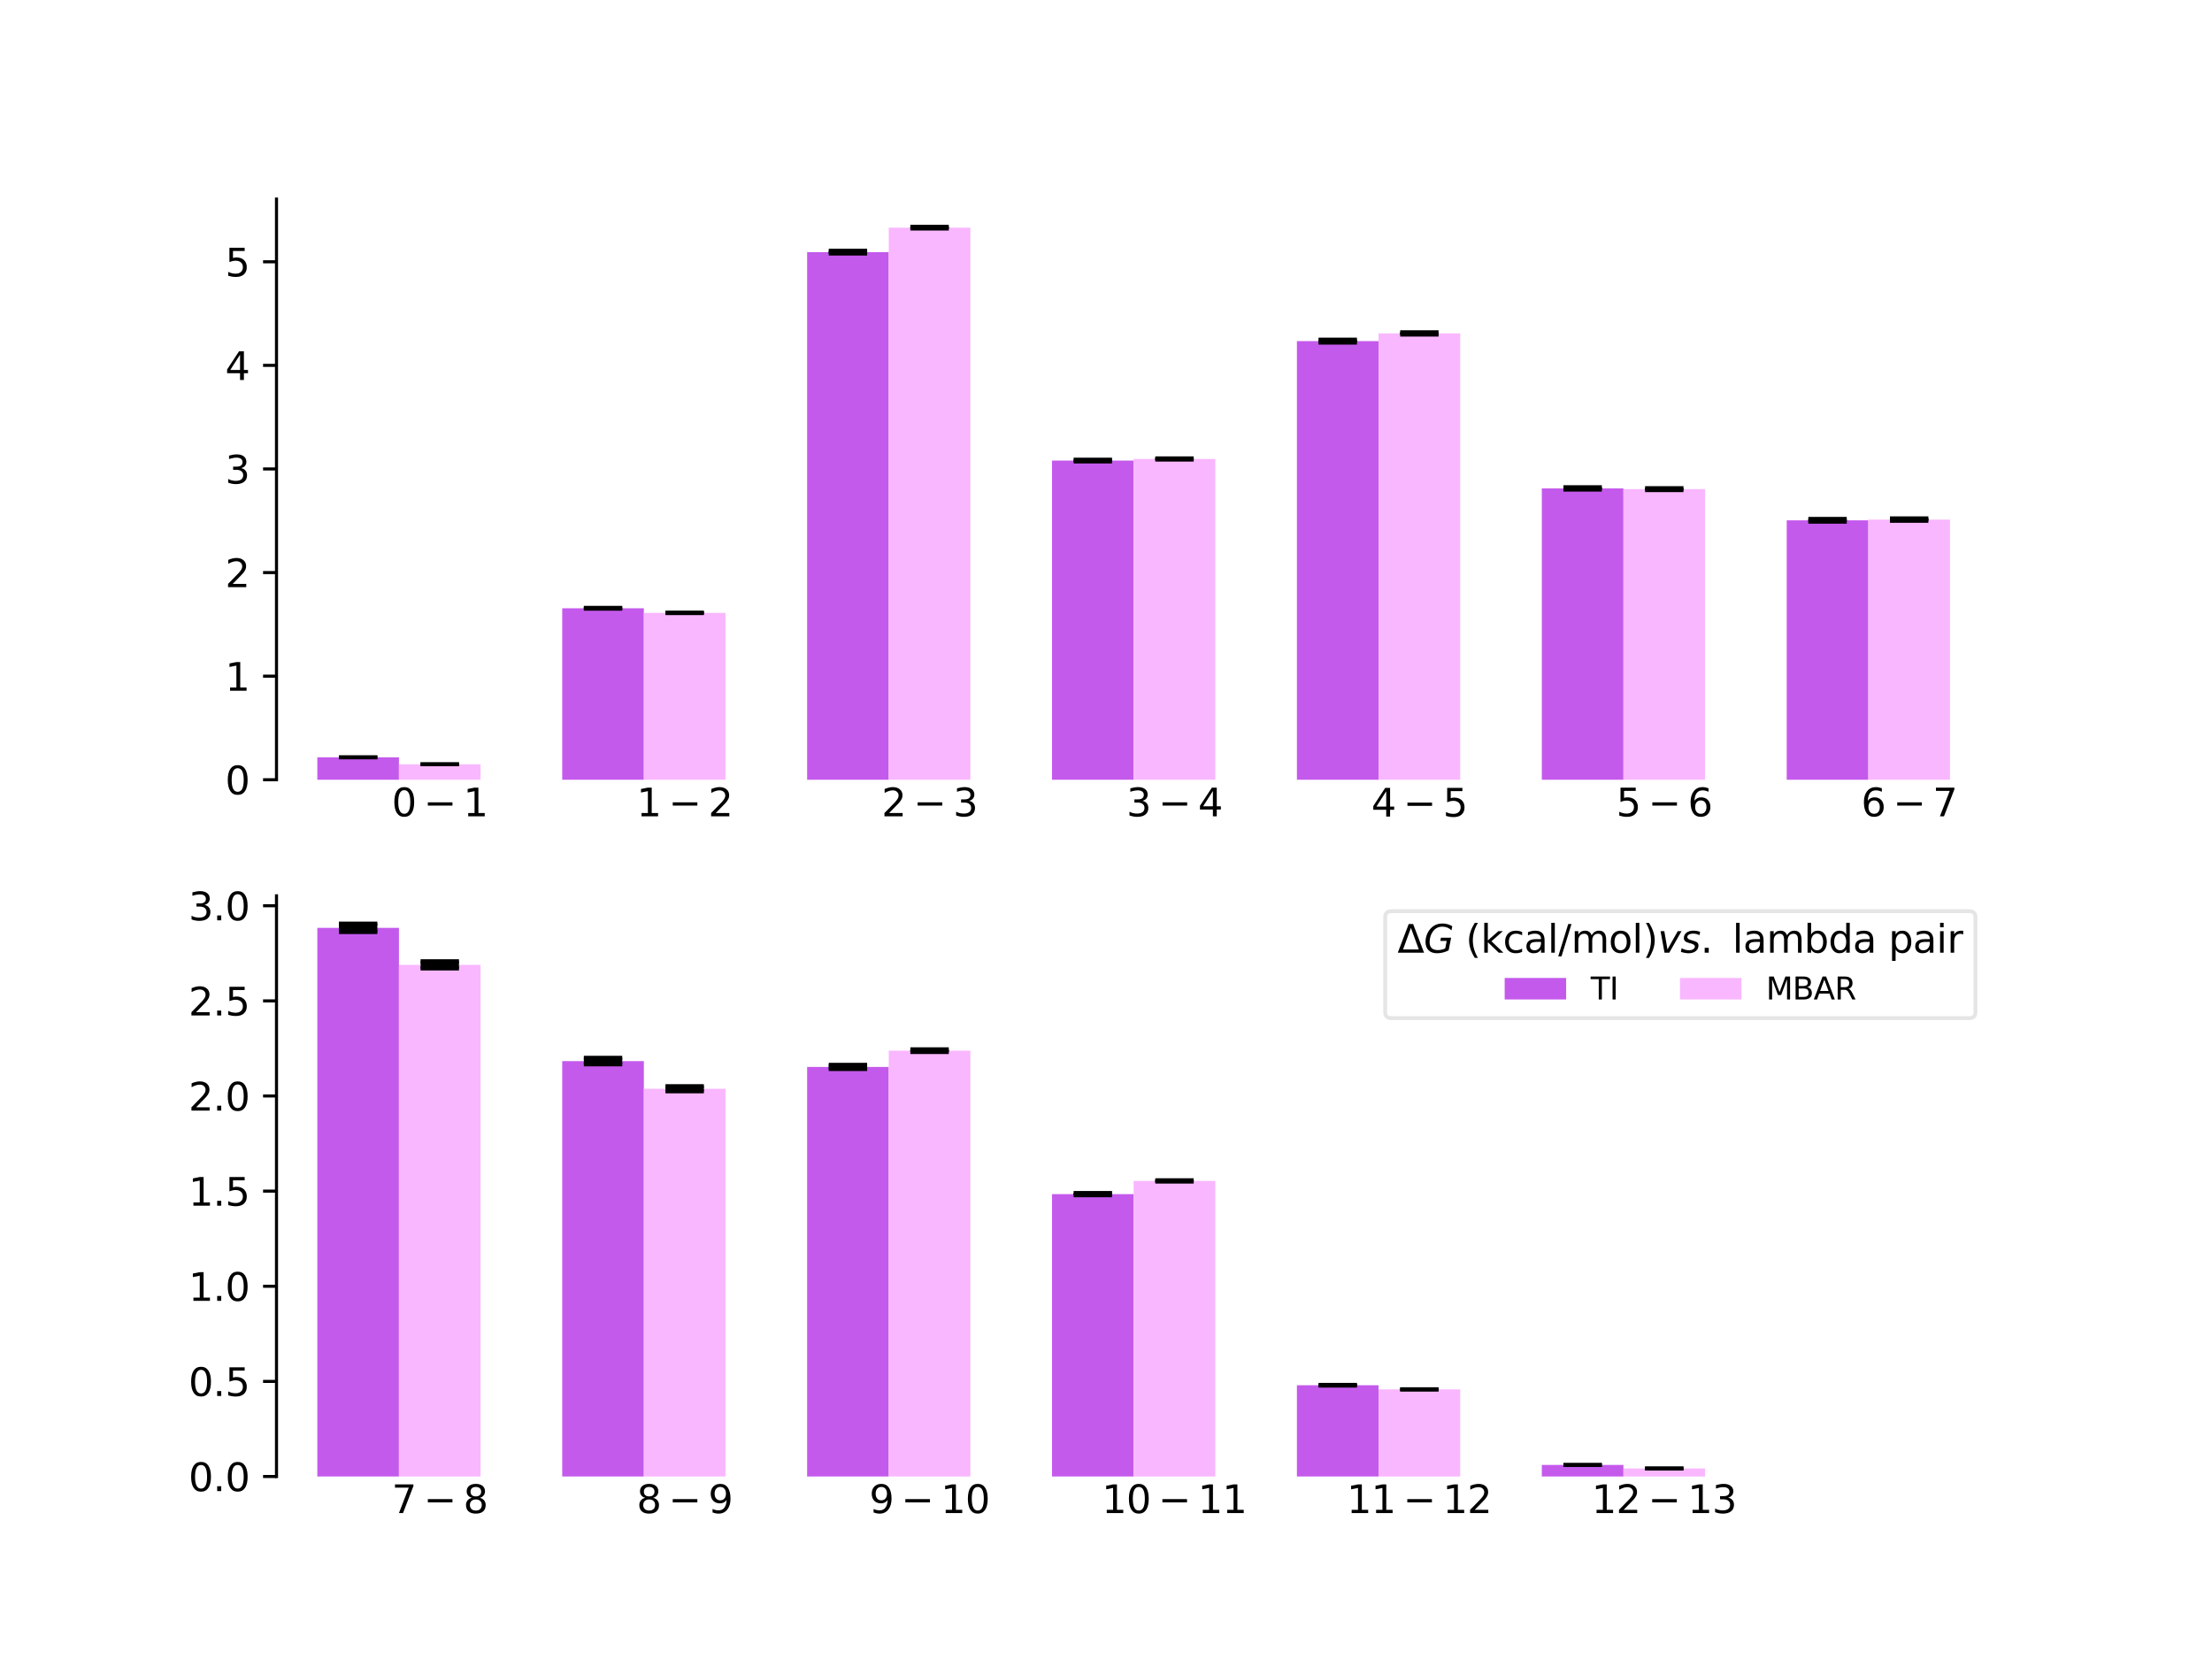 <?xml version="1.0" encoding="utf-8" standalone="no"?>
<!DOCTYPE svg PUBLIC "-//W3C//DTD SVG 1.1//EN"
  "http://www.w3.org/Graphics/SVG/1.1/DTD/svg11.dtd">
<svg height="432pt" version="1.1" viewBox="0 0 576 432" width="576pt" xmlns="http://www.w3.org/2000/svg" xmlns:xlink="http://www.w3.org/1999/xlink">
 <defs>
  <style type="text/css">*{stroke-linecap:butt;stroke-linejoin:round;}</style>
 </defs>
 <g id="figure_1">
  <g id="patch_1">
   <path d="M 0 432 
L 576 432 
L 576 0 
L 0 0 
z
" style="fill:#ffffff;"/>
  </g>
  <g id="axes_1">
   <g id="patch_2">
    <path d="M 72 203.04 
L 518.4 203.04 
L 518.4 51.84 
L 72 51.84 
z
" style="fill:#ffffff;"/>
   </g>
   <g id="patch_3">
    <path clip-path="url(#p8835d57e73)" d="M 82.629 203.04 
L 103.886 203.04 
L 103.886 197.21 
L 82.629 197.21 
z
" style="fill:#c45aec;"/>
   </g>
   <g id="patch_4">
    <path clip-path="url(#p8835d57e73)" d="M 146.4 203.04 
L 167.657 203.04 
L 167.657 158.392 
L 146.4 158.392 
z
" style="fill:#c45aec;"/>
   </g>
   <g id="patch_5">
    <path clip-path="url(#p8835d57e73)" d="M 210.171 203.04 
L 231.429 203.04 
L 231.429 65.66 
L 210.171 65.66 
z
" style="fill:#c45aec;"/>
   </g>
   <g id="patch_6">
    <path clip-path="url(#p8835d57e73)" d="M 273.943 203.04 
L 295.2 203.04 
L 295.2 119.932 
L 273.943 119.932 
z
" style="fill:#c45aec;"/>
   </g>
   <g id="patch_7">
    <path clip-path="url(#p8835d57e73)" d="M 337.714 203.04 
L 358.971 203.04 
L 358.971 88.828 
L 337.714 88.828 
z
" style="fill:#c45aec;"/>
   </g>
   <g id="patch_8">
    <path clip-path="url(#p8835d57e73)" d="M 401.486 203.04 
L 422.743 203.04 
L 422.743 127.186 
L 401.486 127.186 
z
" style="fill:#c45aec;"/>
   </g>
   <g id="patch_9">
    <path clip-path="url(#p8835d57e73)" d="M 465.257 203.04 
L 486.514 203.04 
L 486.514 135.485 
L 465.257 135.485 
z
" style="fill:#c45aec;"/>
   </g>
   <g id="patch_10">
    <path clip-path="url(#p8835d57e73)" d="M 103.886 203.04 
L 125.143 203.04 
L 125.143 199.014 
L 103.886 199.014 
z
" style="fill:#f9b7ff;"/>
   </g>
   <g id="patch_11">
    <path clip-path="url(#p8835d57e73)" d="M 167.657 203.04 
L 188.914 203.04 
L 188.914 159.593 
L 167.657 159.593 
z
" style="fill:#f9b7ff;"/>
   </g>
   <g id="patch_12">
    <path clip-path="url(#p8835d57e73)" d="M 231.429 203.04 
L 252.686 203.04 
L 252.686 59.286 
L 231.429 59.286 
z
" style="fill:#f9b7ff;"/>
   </g>
   <g id="patch_13">
    <path clip-path="url(#p8835d57e73)" d="M 295.2 203.04 
L 316.457 203.04 
L 316.457 119.514 
L 295.2 119.514 
z
" style="fill:#f9b7ff;"/>
   </g>
   <g id="patch_14">
    <path clip-path="url(#p8835d57e73)" d="M 358.971 203.04 
L 380.229 203.04 
L 380.229 86.819 
L 358.971 86.819 
z
" style="fill:#f9b7ff;"/>
   </g>
   <g id="patch_15">
    <path clip-path="url(#p8835d57e73)" d="M 422.743 203.04 
L 444 203.04 
L 444 127.372 
L 422.743 127.372 
z
" style="fill:#f9b7ff;"/>
   </g>
   <g id="patch_16">
    <path clip-path="url(#p8835d57e73)" d="M 486.514 203.04 
L 507.771 203.04 
L 507.771 135.299 
L 486.514 135.299 
z
" style="fill:#f9b7ff;"/>
   </g>
   <g id="matplotlib.axis_1"/>
   <g id="matplotlib.axis_2">
    <g id="ytick_1">
     <g id="line2d_1">
      <defs>
       <path d="M 0 0 
L -3.5 0 
" id="me66453a201" style="stroke:#000000;stroke-width:0.8;"/>
      </defs>
      <g>
       <use style="stroke:#000000;stroke-width:0.8;" x="72" xlink:href="#me66453a201" y="203.04"/>
      </g>
     </g>
     <g id="text_1">
      <!-- 0 -->
      <g transform="translate(58.638 206.839)scale(0.1 -0.1)">
       <defs>
        <path d="M 2034 4250 
Q 1547 4250 1301 3770 
Q 1056 3291 1056 2328 
Q 1056 1369 1301 889 
Q 1547 409 2034 409 
Q 2525 409 2770 889 
Q 3016 1369 3016 2328 
Q 3016 3291 2770 3770 
Q 2525 4250 2034 4250 
z
M 2034 4750 
Q 2819 4750 3233 4129 
Q 3647 3509 3647 2328 
Q 3647 1150 3233 529 
Q 2819 -91 2034 -91 
Q 1250 -91 836 529 
Q 422 1150 422 2328 
Q 422 3509 836 4129 
Q 1250 4750 2034 4750 
z
" id="DejaVuSans-30" transform="scale(0.016)"/>
       </defs>
       <use xlink:href="#DejaVuSans-30"/>
      </g>
     </g>
    </g>
    <g id="ytick_2">
     <g id="line2d_2">
      <g>
       <use style="stroke:#000000;stroke-width:0.8;" x="72" xlink:href="#me66453a201" y="176.066"/>
      </g>
     </g>
     <g id="text_2">
      <!-- 1 -->
      <g transform="translate(58.638 179.866)scale(0.1 -0.1)">
       <defs>
        <path d="M 794 531 
L 1825 531 
L 1825 4091 
L 703 3866 
L 703 4441 
L 1819 4666 
L 2450 4666 
L 2450 531 
L 3481 531 
L 3481 0 
L 794 0 
L 794 531 
z
" id="DejaVuSans-31" transform="scale(0.016)"/>
       </defs>
       <use xlink:href="#DejaVuSans-31"/>
      </g>
     </g>
    </g>
    <g id="ytick_3">
     <g id="line2d_3">
      <g>
       <use style="stroke:#000000;stroke-width:0.8;" x="72" xlink:href="#me66453a201" y="149.093"/>
      </g>
     </g>
     <g id="text_3">
      <!-- 2 -->
      <g transform="translate(58.638 152.892)scale(0.1 -0.1)">
       <defs>
        <path d="M 1228 531 
L 3431 531 
L 3431 0 
L 469 0 
L 469 531 
Q 828 903 1448 1529 
Q 2069 2156 2228 2338 
Q 2531 2678 2651 2914 
Q 2772 3150 2772 3378 
Q 2772 3750 2511 3984 
Q 2250 4219 1831 4219 
Q 1534 4219 1204 4116 
Q 875 4013 500 3803 
L 500 4441 
Q 881 4594 1212 4672 
Q 1544 4750 1819 4750 
Q 2544 4750 2975 4387 
Q 3406 4025 3406 3419 
Q 3406 3131 3298 2873 
Q 3191 2616 2906 2266 
Q 2828 2175 2409 1742 
Q 1991 1309 1228 531 
z
" id="DejaVuSans-32" transform="scale(0.016)"/>
       </defs>
       <use xlink:href="#DejaVuSans-32"/>
      </g>
     </g>
    </g>
    <g id="ytick_4">
     <g id="line2d_4">
      <g>
       <use style="stroke:#000000;stroke-width:0.8;" x="72" xlink:href="#me66453a201" y="122.119"/>
      </g>
     </g>
     <g id="text_4">
      <!-- 3 -->
      <g transform="translate(58.638 125.918)scale(0.1 -0.1)">
       <defs>
        <path d="M 2597 2516 
Q 3050 2419 3304 2112 
Q 3559 1806 3559 1356 
Q 3559 666 3084 287 
Q 2609 -91 1734 -91 
Q 1441 -91 1130 -33 
Q 819 25 488 141 
L 488 750 
Q 750 597 1062 519 
Q 1375 441 1716 441 
Q 2309 441 2620 675 
Q 2931 909 2931 1356 
Q 2931 1769 2642 2001 
Q 2353 2234 1838 2234 
L 1294 2234 
L 1294 2753 
L 1863 2753 
Q 2328 2753 2575 2939 
Q 2822 3125 2822 3475 
Q 2822 3834 2567 4026 
Q 2313 4219 1838 4219 
Q 1578 4219 1281 4162 
Q 984 4106 628 3988 
L 628 4550 
Q 988 4650 1302 4700 
Q 1616 4750 1894 4750 
Q 2613 4750 3031 4423 
Q 3450 4097 3450 3541 
Q 3450 3153 3228 2886 
Q 3006 2619 2597 2516 
z
" id="DejaVuSans-33" transform="scale(0.016)"/>
       </defs>
       <use xlink:href="#DejaVuSans-33"/>
      </g>
     </g>
    </g>
    <g id="ytick_5">
     <g id="line2d_5">
      <g>
       <use style="stroke:#000000;stroke-width:0.8;" x="72" xlink:href="#me66453a201" y="95.145"/>
      </g>
     </g>
     <g id="text_5">
      <!-- 4 -->
      <g transform="translate(58.638 98.945)scale(0.1 -0.1)">
       <defs>
        <path d="M 2419 4116 
L 825 1625 
L 2419 1625 
L 2419 4116 
z
M 2253 4666 
L 3047 4666 
L 3047 1625 
L 3713 1625 
L 3713 1100 
L 3047 1100 
L 3047 0 
L 2419 0 
L 2419 1100 
L 313 1100 
L 313 1709 
L 2253 4666 
z
" id="DejaVuSans-34" transform="scale(0.016)"/>
       </defs>
       <use xlink:href="#DejaVuSans-34"/>
      </g>
     </g>
    </g>
    <g id="ytick_6">
     <g id="line2d_6">
      <g>
       <use style="stroke:#000000;stroke-width:0.8;" x="72" xlink:href="#me66453a201" y="68.172"/>
      </g>
     </g>
     <g id="text_6">
      <!-- 5 -->
      <g transform="translate(58.638 71.971)scale(0.1 -0.1)">
       <defs>
        <path d="M 691 4666 
L 3169 4666 
L 3169 4134 
L 1269 4134 
L 1269 2991 
Q 1406 3038 1543 3061 
Q 1681 3084 1819 3084 
Q 2600 3084 3056 2656 
Q 3513 2228 3513 1497 
Q 3513 744 3044 326 
Q 2575 -91 1722 -91 
Q 1428 -91 1123 -41 
Q 819 9 494 109 
L 494 744 
Q 775 591 1075 516 
Q 1375 441 1709 441 
Q 2250 441 2565 725 
Q 2881 1009 2881 1497 
Q 2881 1984 2565 2268 
Q 2250 2553 1709 2553 
Q 1456 2553 1204 2497 
Q 953 2441 691 2322 
L 691 4666 
z
" id="DejaVuSans-35" transform="scale(0.016)"/>
       </defs>
       <use xlink:href="#DejaVuSans-35"/>
      </g>
     </g>
    </g>
   </g>
   <g id="LineCollection_1">
    <path clip-path="url(#p8835d57e73)" d="M 93.257 197.231 
L 93.257 197.189 
" style="fill:none;stroke:#000000;stroke-width:10;"/>
    <path clip-path="url(#p8835d57e73)" d="M 157.029 158.528 
L 157.029 158.257 
" style="fill:none;stroke:#000000;stroke-width:10;"/>
    <path clip-path="url(#p8835d57e73)" d="M 220.8 66.046 
L 220.8 65.274 
" style="fill:none;stroke:#000000;stroke-width:10;"/>
    <path clip-path="url(#p8835d57e73)" d="M 284.571 120.18 
L 284.571 119.685 
" style="fill:none;stroke:#000000;stroke-width:10;"/>
    <path clip-path="url(#p8835d57e73)" d="M 348.343 89.229 
L 348.343 88.427 
" style="fill:none;stroke:#000000;stroke-width:10;"/>
    <path clip-path="url(#p8835d57e73)" d="M 412.114 127.516 
L 412.114 126.856 
" style="fill:none;stroke:#000000;stroke-width:10;"/>
    <path clip-path="url(#p8835d57e73)" d="M 475.886 135.87 
L 475.886 135.1 
" style="fill:none;stroke:#000000;stroke-width:10;"/>
   </g>
   <g id="LineCollection_2">
    <path clip-path="url(#p8835d57e73)" d="M 114.514 199.022 
L 114.514 199.006 
" style="fill:none;stroke:#000000;stroke-width:10;"/>
    <path clip-path="url(#p8835d57e73)" d="M 178.286 159.672 
L 178.286 159.513 
" style="fill:none;stroke:#000000;stroke-width:10;"/>
    <path clip-path="url(#p8835d57e73)" d="M 242.057 59.532 
L 242.057 59.04 
" style="fill:none;stroke:#000000;stroke-width:10;"/>
    <path clip-path="url(#p8835d57e73)" d="M 305.829 119.694 
L 305.829 119.334 
" style="fill:none;stroke:#000000;stroke-width:10;"/>
    <path clip-path="url(#p8835d57e73)" d="M 369.6 87.136 
L 369.6 86.503 
" style="fill:none;stroke:#000000;stroke-width:10;"/>
    <path clip-path="url(#p8835d57e73)" d="M 433.371 127.647 
L 433.371 127.097 
" style="fill:none;stroke:#000000;stroke-width:10;"/>
    <path clip-path="url(#p8835d57e73)" d="M 497.143 135.642 
L 497.143 134.956 
" style="fill:none;stroke:#000000;stroke-width:10;"/>
   </g>
   <g id="line2d_7">
    <defs>
     <path d="M 5 0 
L -5 -0 
" id="m26fca7d4c5" style="stroke:#000000;"/>
    </defs>
    <g clip-path="url(#p8835d57e73)">
     <use style="stroke:#000000;" x="93.257" xlink:href="#m26fca7d4c5" y="197.231"/>
     <use style="stroke:#000000;" x="157.029" xlink:href="#m26fca7d4c5" y="158.528"/>
     <use style="stroke:#000000;" x="220.8" xlink:href="#m26fca7d4c5" y="66.046"/>
     <use style="stroke:#000000;" x="284.571" xlink:href="#m26fca7d4c5" y="120.18"/>
     <use style="stroke:#000000;" x="348.343" xlink:href="#m26fca7d4c5" y="89.229"/>
     <use style="stroke:#000000;" x="412.114" xlink:href="#m26fca7d4c5" y="127.516"/>
     <use style="stroke:#000000;" x="475.886" xlink:href="#m26fca7d4c5" y="135.87"/>
    </g>
   </g>
   <g id="line2d_8">
    <g clip-path="url(#p8835d57e73)">
     <use style="stroke:#000000;" x="93.257" xlink:href="#m26fca7d4c5" y="197.189"/>
     <use style="stroke:#000000;" x="157.029" xlink:href="#m26fca7d4c5" y="158.257"/>
     <use style="stroke:#000000;" x="220.8" xlink:href="#m26fca7d4c5" y="65.274"/>
     <use style="stroke:#000000;" x="284.571" xlink:href="#m26fca7d4c5" y="119.685"/>
     <use style="stroke:#000000;" x="348.343" xlink:href="#m26fca7d4c5" y="88.427"/>
     <use style="stroke:#000000;" x="412.114" xlink:href="#m26fca7d4c5" y="126.856"/>
     <use style="stroke:#000000;" x="475.886" xlink:href="#m26fca7d4c5" y="135.1"/>
    </g>
   </g>
   <g id="line2d_9">
    <g clip-path="url(#p8835d57e73)">
     <use style="stroke:#000000;" x="114.514" xlink:href="#m26fca7d4c5" y="199.022"/>
     <use style="stroke:#000000;" x="178.286" xlink:href="#m26fca7d4c5" y="159.672"/>
     <use style="stroke:#000000;" x="242.057" xlink:href="#m26fca7d4c5" y="59.532"/>
     <use style="stroke:#000000;" x="305.829" xlink:href="#m26fca7d4c5" y="119.694"/>
     <use style="stroke:#000000;" x="369.6" xlink:href="#m26fca7d4c5" y="87.136"/>
     <use style="stroke:#000000;" x="433.371" xlink:href="#m26fca7d4c5" y="127.647"/>
     <use style="stroke:#000000;" x="497.143" xlink:href="#m26fca7d4c5" y="135.642"/>
    </g>
   </g>
   <g id="line2d_10">
    <g clip-path="url(#p8835d57e73)">
     <use style="stroke:#000000;" x="114.514" xlink:href="#m26fca7d4c5" y="199.006"/>
     <use style="stroke:#000000;" x="178.286" xlink:href="#m26fca7d4c5" y="159.513"/>
     <use style="stroke:#000000;" x="242.057" xlink:href="#m26fca7d4c5" y="59.04"/>
     <use style="stroke:#000000;" x="305.829" xlink:href="#m26fca7d4c5" y="119.334"/>
     <use style="stroke:#000000;" x="369.6" xlink:href="#m26fca7d4c5" y="86.503"/>
     <use style="stroke:#000000;" x="433.371" xlink:href="#m26fca7d4c5" y="127.097"/>
     <use style="stroke:#000000;" x="497.143" xlink:href="#m26fca7d4c5" y="134.956"/>
    </g>
   </g>
   <g id="patch_17">
    <path d="M 72 203.04 
L 72 51.84 
" style="fill:none;stroke:#000000;stroke-linecap:square;stroke-linejoin:miter;stroke-width:0.8;"/>
   </g>
   <g id="patch_18">
    <path d="M 518.4 203.04 
L 518.4 51.84 
" style="fill:none;"/>
   </g>
   <g id="patch_19">
    <path d="M 72 203.04 
L 518.4 203.04 
" style="fill:none;"/>
   </g>
   <g id="patch_20">
    <path d="M 72 51.84 
L 518.4 51.84 
" style="fill:none;"/>
   </g>
   <g id="text_7">
    <!-- $\mathrm{0-1}$ -->
    <g transform="translate(102.014 212.638)scale(0.1 -0.1)">
     <defs>
      <path d="M 678 2272 
L 4684 2272 
L 4684 1741 
L 678 1741 
L 678 2272 
z
" id="DejaVuSans-2212" transform="scale(0.016)"/>
     </defs>
     <use transform="translate(0 0.781)" xlink:href="#DejaVuSans-30"/>
     <use transform="translate(83.105 0.781)" xlink:href="#DejaVuSans-2212"/>
     <use transform="translate(186.377 0.781)" xlink:href="#DejaVuSans-31"/>
    </g>
   </g>
   <g id="text_8">
    <!-- $\mathrm{1-2}$ -->
    <g transform="translate(165.786 212.638)scale(0.1 -0.1)">
     <use transform="translate(0 0.781)" xlink:href="#DejaVuSans-31"/>
     <use transform="translate(83.105 0.781)" xlink:href="#DejaVuSans-2212"/>
     <use transform="translate(186.377 0.781)" xlink:href="#DejaVuSans-32"/>
    </g>
   </g>
   <g id="text_9">
    <!-- $\mathrm{2-3}$ -->
    <g transform="translate(229.557 212.638)scale(0.1 -0.1)">
     <use transform="translate(0 0.781)" xlink:href="#DejaVuSans-32"/>
     <use transform="translate(83.105 0.781)" xlink:href="#DejaVuSans-2212"/>
     <use transform="translate(186.377 0.781)" xlink:href="#DejaVuSans-33"/>
    </g>
   </g>
   <g id="text_10">
    <!-- $\mathrm{3-4}$ -->
    <g transform="translate(293.329 212.638)scale(0.1 -0.1)">
     <use transform="translate(0 0.781)" xlink:href="#DejaVuSans-33"/>
     <use transform="translate(83.105 0.781)" xlink:href="#DejaVuSans-2212"/>
     <use transform="translate(186.377 0.781)" xlink:href="#DejaVuSans-34"/>
    </g>
   </g>
   <g id="text_11">
    <!-- $\mathrm{4-5}$ -->
    <g transform="translate(357.1 212.638)scale(0.1 -0.1)">
     <use transform="translate(0 0.094)" xlink:href="#DejaVuSans-34"/>
     <use transform="translate(83.105 0.094)" xlink:href="#DejaVuSans-2212"/>
     <use transform="translate(186.377 0.094)" xlink:href="#DejaVuSans-35"/>
    </g>
   </g>
   <g id="text_12">
    <!-- $\mathrm{5-6}$ -->
    <g transform="translate(420.871 212.638)scale(0.1 -0.1)">
     <defs>
      <path d="M 2113 2584 
Q 1688 2584 1439 2293 
Q 1191 2003 1191 1497 
Q 1191 994 1439 701 
Q 1688 409 2113 409 
Q 2538 409 2786 701 
Q 3034 994 3034 1497 
Q 3034 2003 2786 2293 
Q 2538 2584 2113 2584 
z
M 3366 4563 
L 3366 3988 
Q 3128 4100 2886 4159 
Q 2644 4219 2406 4219 
Q 1781 4219 1451 3797 
Q 1122 3375 1075 2522 
Q 1259 2794 1537 2939 
Q 1816 3084 2150 3084 
Q 2853 3084 3261 2657 
Q 3669 2231 3669 1497 
Q 3669 778 3244 343 
Q 2819 -91 2113 -91 
Q 1303 -91 875 529 
Q 447 1150 447 2328 
Q 447 3434 972 4092 
Q 1497 4750 2381 4750 
Q 2619 4750 2861 4703 
Q 3103 4656 3366 4563 
z
" id="DejaVuSans-36" transform="scale(0.016)"/>
     </defs>
     <use transform="translate(0 0.781)" xlink:href="#DejaVuSans-35"/>
     <use transform="translate(83.105 0.781)" xlink:href="#DejaVuSans-2212"/>
     <use transform="translate(186.377 0.781)" xlink:href="#DejaVuSans-36"/>
    </g>
   </g>
   <g id="text_13">
    <!-- $\mathrm{6-7}$ -->
    <g transform="translate(484.643 212.638)scale(0.1 -0.1)">
     <defs>
      <path d="M 525 4666 
L 3525 4666 
L 3525 4397 
L 1831 0 
L 1172 0 
L 2766 4134 
L 525 4134 
L 525 4666 
z
" id="DejaVuSans-37" transform="scale(0.016)"/>
     </defs>
     <use transform="translate(0 0.781)" xlink:href="#DejaVuSans-36"/>
     <use transform="translate(83.105 0.781)" xlink:href="#DejaVuSans-2212"/>
     <use transform="translate(186.377 0.781)" xlink:href="#DejaVuSans-37"/>
    </g>
   </g>
  </g>
  <g id="axes_2">
   <g id="patch_21">
    <path d="M 72 384.48 
L 518.4 384.48 
L 518.4 233.28 
L 72 233.28 
z
" style="fill:#ffffff;"/>
   </g>
   <g id="patch_22">
    <path clip-path="url(#p3ea419b493)" d="M 82.629 384.48 
L 103.886 384.48 
L 103.886 241.607 
L 82.629 241.607 
z
" style="fill:#c45aec;"/>
   </g>
   <g id="patch_23">
    <path clip-path="url(#p3ea419b493)" d="M 146.4 384.48 
L 167.657 384.48 
L 167.657 276.304 
L 146.4 276.304 
z
" style="fill:#c45aec;"/>
   </g>
   <g id="patch_24">
    <path clip-path="url(#p3ea419b493)" d="M 210.171 384.48 
L 231.429 384.48 
L 231.429 277.825 
L 210.171 277.825 
z
" style="fill:#c45aec;"/>
   </g>
   <g id="patch_25">
    <path clip-path="url(#p3ea419b493)" d="M 273.943 384.48 
L 295.2 384.48 
L 295.2 310.945 
L 273.943 310.945 
z
" style="fill:#c45aec;"/>
   </g>
   <g id="patch_26">
    <path clip-path="url(#p3ea419b493)" d="M 337.714 384.48 
L 358.971 384.48 
L 358.971 360.712 
L 337.714 360.712 
z
" style="fill:#c45aec;"/>
   </g>
   <g id="patch_27">
    <path clip-path="url(#p3ea419b493)" d="M 401.486 384.48 
L 422.743 384.48 
L 422.743 381.471 
L 401.486 381.471 
z
" style="fill:#c45aec;"/>
   </g>
   <g id="patch_28">
    <path clip-path="url(#p3ea419b493)" d="M 103.886 384.48 
L 125.143 384.48 
L 125.143 251.247 
L 103.886 251.247 
z
" style="fill:#f9b7ff;"/>
   </g>
   <g id="patch_29">
    <path clip-path="url(#p3ea419b493)" d="M 167.657 384.48 
L 188.914 384.48 
L 188.914 283.507 
L 167.657 283.507 
z
" style="fill:#f9b7ff;"/>
   </g>
   <g id="patch_30">
    <path clip-path="url(#p3ea419b493)" d="M 231.429 384.48 
L 252.686 384.48 
L 252.686 273.594 
L 231.429 273.594 
z
" style="fill:#f9b7ff;"/>
   </g>
   <g id="patch_31">
    <path clip-path="url(#p3ea419b493)" d="M 295.2 384.48 
L 316.457 384.48 
L 316.457 307.513 
L 295.2 307.513 
z
" style="fill:#f9b7ff;"/>
   </g>
   <g id="patch_32">
    <path clip-path="url(#p3ea419b493)" d="M 358.971 384.48 
L 380.229 384.48 
L 380.229 361.794 
L 358.971 361.794 
z
" style="fill:#f9b7ff;"/>
   </g>
   <g id="patch_33">
    <path clip-path="url(#p3ea419b493)" d="M 422.743 384.48 
L 444 384.48 
L 444 382.388 
L 422.743 382.388 
z
" style="fill:#f9b7ff;"/>
   </g>
   <g id="matplotlib.axis_3"/>
   <g id="matplotlib.axis_4">
    <g id="ytick_7">
     <g id="line2d_11">
      <g>
       <use style="stroke:#000000;stroke-width:0.8;" x="72" xlink:href="#me66453a201" y="384.48"/>
      </g>
     </g>
     <g id="text_14">
      <!-- 0.0 -->
      <g transform="translate(49.097 388.279)scale(0.1 -0.1)">
       <defs>
        <path d="M 684 794 
L 1344 794 
L 1344 0 
L 684 0 
L 684 794 
z
" id="DejaVuSans-2e" transform="scale(0.016)"/>
       </defs>
       <use xlink:href="#DejaVuSans-30"/>
       <use x="63.623" xlink:href="#DejaVuSans-2e"/>
       <use x="95.41" xlink:href="#DejaVuSans-30"/>
      </g>
     </g>
    </g>
    <g id="ytick_8">
     <g id="line2d_12">
      <g>
       <use style="stroke:#000000;stroke-width:0.8;" x="72" xlink:href="#me66453a201" y="359.708"/>
      </g>
     </g>
     <g id="text_15">
      <!-- 0.5 -->
      <g transform="translate(49.097 363.508)scale(0.1 -0.1)">
       <use xlink:href="#DejaVuSans-30"/>
       <use x="63.623" xlink:href="#DejaVuSans-2e"/>
       <use x="95.41" xlink:href="#DejaVuSans-35"/>
      </g>
     </g>
    </g>
    <g id="ytick_9">
     <g id="line2d_13">
      <g>
       <use style="stroke:#000000;stroke-width:0.8;" x="72" xlink:href="#me66453a201" y="334.937"/>
      </g>
     </g>
     <g id="text_16">
      <!-- 1.0 -->
      <g transform="translate(49.097 338.736)scale(0.1 -0.1)">
       <use xlink:href="#DejaVuSans-31"/>
       <use x="63.623" xlink:href="#DejaVuSans-2e"/>
       <use x="95.41" xlink:href="#DejaVuSans-30"/>
      </g>
     </g>
    </g>
    <g id="ytick_10">
     <g id="line2d_14">
      <g>
       <use style="stroke:#000000;stroke-width:0.8;" x="72" xlink:href="#me66453a201" y="310.165"/>
      </g>
     </g>
     <g id="text_17">
      <!-- 1.5 -->
      <g transform="translate(49.097 313.964)scale(0.1 -0.1)">
       <use xlink:href="#DejaVuSans-31"/>
       <use x="63.623" xlink:href="#DejaVuSans-2e"/>
       <use x="95.41" xlink:href="#DejaVuSans-35"/>
      </g>
     </g>
    </g>
    <g id="ytick_11">
     <g id="line2d_15">
      <g>
       <use style="stroke:#000000;stroke-width:0.8;" x="72" xlink:href="#me66453a201" y="285.393"/>
      </g>
     </g>
     <g id="text_18">
      <!-- 2.0 -->
      <g transform="translate(49.097 289.193)scale(0.1 -0.1)">
       <use xlink:href="#DejaVuSans-32"/>
       <use x="63.623" xlink:href="#DejaVuSans-2e"/>
       <use x="95.41" xlink:href="#DejaVuSans-30"/>
      </g>
     </g>
    </g>
    <g id="ytick_12">
     <g id="line2d_16">
      <g>
       <use style="stroke:#000000;stroke-width:0.8;" x="72" xlink:href="#me66453a201" y="260.622"/>
      </g>
     </g>
     <g id="text_19">
      <!-- 2.5 -->
      <g transform="translate(49.097 264.421)scale(0.1 -0.1)">
       <use xlink:href="#DejaVuSans-32"/>
       <use x="63.623" xlink:href="#DejaVuSans-2e"/>
       <use x="95.41" xlink:href="#DejaVuSans-35"/>
      </g>
     </g>
    </g>
    <g id="ytick_13">
     <g id="line2d_17">
      <g>
       <use style="stroke:#000000;stroke-width:0.8;" x="72" xlink:href="#me66453a201" y="235.85"/>
      </g>
     </g>
     <g id="text_20">
      <!-- 3.0 -->
      <g transform="translate(49.097 239.649)scale(0.1 -0.1)">
       <use xlink:href="#DejaVuSans-33"/>
       <use x="63.623" xlink:href="#DejaVuSans-2e"/>
       <use x="95.41" xlink:href="#DejaVuSans-30"/>
      </g>
     </g>
    </g>
   </g>
   <g id="LineCollection_3">
    <path clip-path="url(#p3ea419b493)" d="M 93.257 242.733 
L 93.257 240.48 
" style="fill:none;stroke:#000000;stroke-width:10;"/>
    <path clip-path="url(#p3ea419b493)" d="M 157.029 277.178 
L 157.029 275.43 
" style="fill:none;stroke:#000000;stroke-width:10;"/>
    <path clip-path="url(#p3ea419b493)" d="M 220.8 278.397 
L 220.8 277.253 
" style="fill:none;stroke:#000000;stroke-width:10;"/>
    <path clip-path="url(#p3ea419b493)" d="M 284.571 311.259 
L 284.571 310.632 
" style="fill:none;stroke:#000000;stroke-width:10;"/>
    <path clip-path="url(#p3ea419b493)" d="M 348.343 360.821 
L 348.343 360.604 
" style="fill:none;stroke:#000000;stroke-width:10;"/>
    <path clip-path="url(#p3ea419b493)" d="M 412.114 381.488 
L 412.114 381.454 
" style="fill:none;stroke:#000000;stroke-width:10;"/>
   </g>
   <g id="LineCollection_4">
    <path clip-path="url(#p3ea419b493)" d="M 114.514 252.206 
L 114.514 250.288 
" style="fill:none;stroke:#000000;stroke-width:10;"/>
    <path clip-path="url(#p3ea419b493)" d="M 178.286 284.193 
L 178.286 282.82 
" style="fill:none;stroke:#000000;stroke-width:10;"/>
    <path clip-path="url(#p3ea419b493)" d="M 242.057 273.966 
L 242.057 273.222 
" style="fill:none;stroke:#000000;stroke-width:10;"/>
    <path clip-path="url(#p3ea419b493)" d="M 305.829 307.705 
L 305.829 307.321 
" style="fill:none;stroke:#000000;stroke-width:10;"/>
    <path clip-path="url(#p3ea419b493)" d="M 369.6 361.855 
L 369.6 361.734 
" style="fill:none;stroke:#000000;stroke-width:10;"/>
    <path clip-path="url(#p3ea419b493)" d="M 433.371 382.394 
L 433.371 382.382 
" style="fill:none;stroke:#000000;stroke-width:10;"/>
   </g>
   <g id="line2d_18">
    <g clip-path="url(#p3ea419b493)">
     <use style="stroke:#000000;" x="93.257" xlink:href="#m26fca7d4c5" y="242.733"/>
     <use style="stroke:#000000;" x="157.029" xlink:href="#m26fca7d4c5" y="277.178"/>
     <use style="stroke:#000000;" x="220.8" xlink:href="#m26fca7d4c5" y="278.397"/>
     <use style="stroke:#000000;" x="284.571" xlink:href="#m26fca7d4c5" y="311.259"/>
     <use style="stroke:#000000;" x="348.343" xlink:href="#m26fca7d4c5" y="360.821"/>
     <use style="stroke:#000000;" x="412.114" xlink:href="#m26fca7d4c5" y="381.488"/>
    </g>
   </g>
   <g id="line2d_19">
    <g clip-path="url(#p3ea419b493)">
     <use style="stroke:#000000;" x="93.257" xlink:href="#m26fca7d4c5" y="240.48"/>
     <use style="stroke:#000000;" x="157.029" xlink:href="#m26fca7d4c5" y="275.43"/>
     <use style="stroke:#000000;" x="220.8" xlink:href="#m26fca7d4c5" y="277.253"/>
     <use style="stroke:#000000;" x="284.571" xlink:href="#m26fca7d4c5" y="310.632"/>
     <use style="stroke:#000000;" x="348.343" xlink:href="#m26fca7d4c5" y="360.604"/>
     <use style="stroke:#000000;" x="412.114" xlink:href="#m26fca7d4c5" y="381.454"/>
    </g>
   </g>
   <g id="line2d_20">
    <g clip-path="url(#p3ea419b493)">
     <use style="stroke:#000000;" x="114.514" xlink:href="#m26fca7d4c5" y="252.206"/>
     <use style="stroke:#000000;" x="178.286" xlink:href="#m26fca7d4c5" y="284.193"/>
     <use style="stroke:#000000;" x="242.057" xlink:href="#m26fca7d4c5" y="273.966"/>
     <use style="stroke:#000000;" x="305.829" xlink:href="#m26fca7d4c5" y="307.705"/>
     <use style="stroke:#000000;" x="369.6" xlink:href="#m26fca7d4c5" y="361.855"/>
     <use style="stroke:#000000;" x="433.371" xlink:href="#m26fca7d4c5" y="382.394"/>
    </g>
   </g>
   <g id="line2d_21">
    <g clip-path="url(#p3ea419b493)">
     <use style="stroke:#000000;" x="114.514" xlink:href="#m26fca7d4c5" y="250.288"/>
     <use style="stroke:#000000;" x="178.286" xlink:href="#m26fca7d4c5" y="282.82"/>
     <use style="stroke:#000000;" x="242.057" xlink:href="#m26fca7d4c5" y="273.222"/>
     <use style="stroke:#000000;" x="305.829" xlink:href="#m26fca7d4c5" y="307.321"/>
     <use style="stroke:#000000;" x="369.6" xlink:href="#m26fca7d4c5" y="361.734"/>
     <use style="stroke:#000000;" x="433.371" xlink:href="#m26fca7d4c5" y="382.382"/>
    </g>
   </g>
   <g id="patch_34">
    <path d="M 72 384.48 
L 72 233.28 
" style="fill:none;stroke:#000000;stroke-linecap:square;stroke-linejoin:miter;stroke-width:0.8;"/>
   </g>
   <g id="patch_35">
    <path d="M 518.4 384.48 
L 518.4 233.28 
" style="fill:none;"/>
   </g>
   <g id="patch_36">
    <path d="M 72 384.48 
L 518.4 384.48 
" style="fill:none;"/>
   </g>
   <g id="patch_37">
    <path d="M 72 233.28 
L 518.4 233.28 
" style="fill:none;"/>
   </g>
   <g id="text_21">
    <!-- $\mathrm{7-8}$ -->
    <g transform="translate(102.014 394.078)scale(0.1 -0.1)">
     <defs>
      <path d="M 2034 2216 
Q 1584 2216 1326 1975 
Q 1069 1734 1069 1313 
Q 1069 891 1326 650 
Q 1584 409 2034 409 
Q 2484 409 2743 651 
Q 3003 894 3003 1313 
Q 3003 1734 2745 1975 
Q 2488 2216 2034 2216 
z
M 1403 2484 
Q 997 2584 770 2862 
Q 544 3141 544 3541 
Q 544 4100 942 4425 
Q 1341 4750 2034 4750 
Q 2731 4750 3128 4425 
Q 3525 4100 3525 3541 
Q 3525 3141 3298 2862 
Q 3072 2584 2669 2484 
Q 3125 2378 3379 2068 
Q 3634 1759 3634 1313 
Q 3634 634 3220 271 
Q 2806 -91 2034 -91 
Q 1263 -91 848 271 
Q 434 634 434 1313 
Q 434 1759 690 2068 
Q 947 2378 1403 2484 
z
M 1172 3481 
Q 1172 3119 1398 2916 
Q 1625 2713 2034 2713 
Q 2441 2713 2670 2916 
Q 2900 3119 2900 3481 
Q 2900 3844 2670 4047 
Q 2441 4250 2034 4250 
Q 1625 4250 1398 4047 
Q 1172 3844 1172 3481 
z
" id="DejaVuSans-38" transform="scale(0.016)"/>
     </defs>
     <use transform="translate(0 0.781)" xlink:href="#DejaVuSans-37"/>
     <use transform="translate(83.105 0.781)" xlink:href="#DejaVuSans-2212"/>
     <use transform="translate(186.377 0.781)" xlink:href="#DejaVuSans-38"/>
    </g>
   </g>
   <g id="text_22">
    <!-- $\mathrm{8-9}$ -->
    <g transform="translate(165.786 394.078)scale(0.1 -0.1)">
     <defs>
      <path d="M 703 97 
L 703 672 
Q 941 559 1184 500 
Q 1428 441 1663 441 
Q 2288 441 2617 861 
Q 2947 1281 2994 2138 
Q 2813 1869 2534 1725 
Q 2256 1581 1919 1581 
Q 1219 1581 811 2004 
Q 403 2428 403 3163 
Q 403 3881 828 4315 
Q 1253 4750 1959 4750 
Q 2769 4750 3195 4129 
Q 3622 3509 3622 2328 
Q 3622 1225 3098 567 
Q 2575 -91 1691 -91 
Q 1453 -91 1209 -44 
Q 966 3 703 97 
z
M 1959 2075 
Q 2384 2075 2632 2365 
Q 2881 2656 2881 3163 
Q 2881 3666 2632 3958 
Q 2384 4250 1959 4250 
Q 1534 4250 1286 3958 
Q 1038 3666 1038 3163 
Q 1038 2656 1286 2365 
Q 1534 2075 1959 2075 
z
" id="DejaVuSans-39" transform="scale(0.016)"/>
     </defs>
     <use transform="translate(0 0.781)" xlink:href="#DejaVuSans-38"/>
     <use transform="translate(83.105 0.781)" xlink:href="#DejaVuSans-2212"/>
     <use transform="translate(186.377 0.781)" xlink:href="#DejaVuSans-39"/>
    </g>
   </g>
   <g id="text_23">
    <!-- $\mathrm{9-10}$ -->
    <g transform="translate(226.357 394.078)scale(0.1 -0.1)">
     <use transform="translate(0 0.781)" xlink:href="#DejaVuSans-39"/>
     <use transform="translate(83.105 0.781)" xlink:href="#DejaVuSans-2212"/>
     <use transform="translate(186.377 0.781)" xlink:href="#DejaVuSans-31"/>
     <use transform="translate(250 0.781)" xlink:href="#DejaVuSans-30"/>
    </g>
   </g>
   <g id="text_24">
    <!-- $\mathrm{10-11}$ -->
    <g transform="translate(286.929 394.078)scale(0.1 -0.1)">
     <use transform="translate(0 0.781)" xlink:href="#DejaVuSans-31"/>
     <use transform="translate(63.623 0.781)" xlink:href="#DejaVuSans-30"/>
     <use transform="translate(146.729 0.781)" xlink:href="#DejaVuSans-2212"/>
     <use transform="translate(250 0.781)" xlink:href="#DejaVuSans-31"/>
     <use transform="translate(313.623 0.781)" xlink:href="#DejaVuSans-31"/>
    </g>
   </g>
   <g id="text_25">
    <!-- $\mathrm{11-12}$ -->
    <g transform="translate(350.7 394.078)scale(0.1 -0.1)">
     <use transform="translate(0 0.781)" xlink:href="#DejaVuSans-31"/>
     <use transform="translate(63.623 0.781)" xlink:href="#DejaVuSans-31"/>
     <use transform="translate(146.729 0.781)" xlink:href="#DejaVuSans-2212"/>
     <use transform="translate(250 0.781)" xlink:href="#DejaVuSans-31"/>
     <use transform="translate(313.623 0.781)" xlink:href="#DejaVuSans-32"/>
    </g>
   </g>
   <g id="text_26">
    <!-- $\mathrm{12-13}$ -->
    <g transform="translate(414.471 394.078)scale(0.1 -0.1)">
     <use transform="translate(0 0.781)" xlink:href="#DejaVuSans-31"/>
     <use transform="translate(63.623 0.781)" xlink:href="#DejaVuSans-32"/>
     <use transform="translate(146.729 0.781)" xlink:href="#DejaVuSans-2212"/>
     <use transform="translate(250 0.781)" xlink:href="#DejaVuSans-31"/>
     <use transform="translate(313.623 0.781)" xlink:href="#DejaVuSans-33"/>
    </g>
   </g>
   <g id="legend_1">
    <g id="patch_38">
     <path d="M 362.3 265.123 
L 512.8 265.123 
Q 514.4 265.123 514.4 263.522 
L 514.4 238.88 
Q 514.4 237.28 512.8 237.28 
L 362.3 237.28 
Q 360.7 237.28 360.7 238.88 
L 360.7 263.522 
Q 360.7 265.123 362.3 265.123 
z
" style="fill:#ffffff;opacity:0.5;stroke:#cccccc;stroke-linejoin:miter;"/>
    </g>
    <g id="text_27">
     <!-- $\Delta G$ (kcal/mol)$\mathit{vs.}$ lambda pair -->
     <g transform="translate(363.9 248.08)scale(0.1 -0.1)">
      <defs>
       <path d="M 2188 4044 
L 906 525 
L 3472 525 
L 2188 4044 
z
M 50 0 
L 1831 4666 
L 2547 4666 
L 4325 0 
L 50 0 
z
" id="DejaVuSans-394" transform="scale(0.016)"/>
       <path d="M 3494 697 
L 3738 1919 
L 2700 1919 
L 2797 2438 
L 4453 2438 
L 4050 384 
Q 3634 156 3143 32 
Q 2653 -91 2156 -91 
Q 1278 -91 783 396 
Q 288 884 288 1753 
Q 288 2475 589 3126 
Q 891 3778 1422 4213 
Q 1756 4484 2153 4617 
Q 2550 4750 3034 4750 
Q 3472 4750 3873 4639 
Q 4275 4528 4641 4306 
L 4513 3634 
Q 4231 3928 3853 4083 
Q 3475 4238 3047 4238 
Q 2550 4238 2172 4048 
Q 1794 3859 1497 3463 
Q 1244 3125 1098 2667 
Q 953 2209 953 1734 
Q 953 1081 1287 751 
Q 1622 422 2284 422 
Q 2616 422 2925 492 
Q 3234 563 3494 697 
z
" id="DejaVuSans-Oblique-47" transform="scale(0.016)"/>
       <path id="DejaVuSans-20" transform="scale(0.016)"/>
       <path d="M 1984 4856 
Q 1566 4138 1362 3434 
Q 1159 2731 1159 2009 
Q 1159 1288 1364 580 
Q 1569 -128 1984 -844 
L 1484 -844 
Q 1016 -109 783 600 
Q 550 1309 550 2009 
Q 550 2706 781 3412 
Q 1013 4119 1484 4856 
L 1984 4856 
z
" id="DejaVuSans-28" transform="scale(0.016)"/>
       <path d="M 581 4863 
L 1159 4863 
L 1159 1991 
L 2875 3500 
L 3609 3500 
L 1753 1863 
L 3688 0 
L 2938 0 
L 1159 1709 
L 1159 0 
L 581 0 
L 581 4863 
z
" id="DejaVuSans-6b" transform="scale(0.016)"/>
       <path d="M 3122 3366 
L 3122 2828 
Q 2878 2963 2633 3030 
Q 2388 3097 2138 3097 
Q 1578 3097 1268 2742 
Q 959 2388 959 1747 
Q 959 1106 1268 751 
Q 1578 397 2138 397 
Q 2388 397 2633 464 
Q 2878 531 3122 666 
L 3122 134 
Q 2881 22 2623 -34 
Q 2366 -91 2075 -91 
Q 1284 -91 818 406 
Q 353 903 353 1747 
Q 353 2603 823 3093 
Q 1294 3584 2113 3584 
Q 2378 3584 2631 3529 
Q 2884 3475 3122 3366 
z
" id="DejaVuSans-63" transform="scale(0.016)"/>
       <path d="M 2194 1759 
Q 1497 1759 1228 1600 
Q 959 1441 959 1056 
Q 959 750 1161 570 
Q 1363 391 1709 391 
Q 2188 391 2477 730 
Q 2766 1069 2766 1631 
L 2766 1759 
L 2194 1759 
z
M 3341 1997 
L 3341 0 
L 2766 0 
L 2766 531 
Q 2569 213 2275 61 
Q 1981 -91 1556 -91 
Q 1019 -91 701 211 
Q 384 513 384 1019 
Q 384 1609 779 1909 
Q 1175 2209 1959 2209 
L 2766 2209 
L 2766 2266 
Q 2766 2663 2505 2880 
Q 2244 3097 1772 3097 
Q 1472 3097 1187 3025 
Q 903 2953 641 2809 
L 641 3341 
Q 956 3463 1253 3523 
Q 1550 3584 1831 3584 
Q 2591 3584 2966 3190 
Q 3341 2797 3341 1997 
z
" id="DejaVuSans-61" transform="scale(0.016)"/>
       <path d="M 603 4863 
L 1178 4863 
L 1178 0 
L 603 0 
L 603 4863 
z
" id="DejaVuSans-6c" transform="scale(0.016)"/>
       <path d="M 1625 4666 
L 2156 4666 
L 531 -594 
L 0 -594 
L 1625 4666 
z
" id="DejaVuSans-2f" transform="scale(0.016)"/>
       <path d="M 3328 2828 
Q 3544 3216 3844 3400 
Q 4144 3584 4550 3584 
Q 5097 3584 5394 3201 
Q 5691 2819 5691 2113 
L 5691 0 
L 5113 0 
L 5113 2094 
Q 5113 2597 4934 2840 
Q 4756 3084 4391 3084 
Q 3944 3084 3684 2787 
Q 3425 2491 3425 1978 
L 3425 0 
L 2847 0 
L 2847 2094 
Q 2847 2600 2669 2842 
Q 2491 3084 2119 3084 
Q 1678 3084 1418 2786 
Q 1159 2488 1159 1978 
L 1159 0 
L 581 0 
L 581 3500 
L 1159 3500 
L 1159 2956 
Q 1356 3278 1631 3431 
Q 1906 3584 2284 3584 
Q 2666 3584 2933 3390 
Q 3200 3197 3328 2828 
z
" id="DejaVuSans-6d" transform="scale(0.016)"/>
       <path d="M 1959 3097 
Q 1497 3097 1228 2736 
Q 959 2375 959 1747 
Q 959 1119 1226 758 
Q 1494 397 1959 397 
Q 2419 397 2687 759 
Q 2956 1122 2956 1747 
Q 2956 2369 2687 2733 
Q 2419 3097 1959 3097 
z
M 1959 3584 
Q 2709 3584 3137 3096 
Q 3566 2609 3566 1747 
Q 3566 888 3137 398 
Q 2709 -91 1959 -91 
Q 1206 -91 779 398 
Q 353 888 353 1747 
Q 353 2609 779 3096 
Q 1206 3584 1959 3584 
z
" id="DejaVuSans-6f" transform="scale(0.016)"/>
       <path d="M 513 4856 
L 1013 4856 
Q 1481 4119 1714 3412 
Q 1947 2706 1947 2009 
Q 1947 1309 1714 600 
Q 1481 -109 1013 -844 
L 513 -844 
Q 928 -128 1133 580 
Q 1338 1288 1338 2009 
Q 1338 2731 1133 3434 
Q 928 4138 513 4856 
z
" id="DejaVuSans-29" transform="scale(0.016)"/>
       <path d="M 459 3500 
L 1069 3500 
L 1581 525 
L 3256 3500 
L 3866 3500 
L 1875 0 
L 1100 0 
L 459 3500 
z
" id="DejaVuSans-Oblique-76" transform="scale(0.016)"/>
       <path d="M 3200 3397 
L 3091 2853 
Q 2863 2978 2609 3040 
Q 2356 3103 2088 3103 
Q 1634 3103 1373 2948 
Q 1113 2794 1113 2528 
Q 1113 2219 1719 2053 
Q 1766 2041 1788 2034 
L 1972 1978 
Q 2547 1819 2739 1644 
Q 2931 1469 2931 1166 
Q 2931 609 2489 259 
Q 2047 -91 1331 -91 
Q 1053 -91 747 -37 
Q 441 16 72 128 
L 184 722 
Q 500 559 806 475 
Q 1113 391 1394 391 
Q 1816 391 2080 572 
Q 2344 753 2344 1031 
Q 2344 1331 1650 1516 
L 1591 1531 
L 1394 1581 
Q 956 1697 753 1886 
Q 550 2075 550 2369 
Q 550 2928 970 3256 
Q 1391 3584 2113 3584 
Q 2397 3584 2667 3537 
Q 2938 3491 3200 3397 
z
" id="DejaVuSans-Oblique-73" transform="scale(0.016)"/>
       <path d="M 3116 1747 
Q 3116 2381 2855 2742 
Q 2594 3103 2138 3103 
Q 1681 3103 1420 2742 
Q 1159 2381 1159 1747 
Q 1159 1113 1420 752 
Q 1681 391 2138 391 
Q 2594 391 2855 752 
Q 3116 1113 3116 1747 
z
M 1159 2969 
Q 1341 3281 1617 3432 
Q 1894 3584 2278 3584 
Q 2916 3584 3314 3078 
Q 3713 2572 3713 1747 
Q 3713 922 3314 415 
Q 2916 -91 2278 -91 
Q 1894 -91 1617 61 
Q 1341 213 1159 525 
L 1159 0 
L 581 0 
L 581 4863 
L 1159 4863 
L 1159 2969 
z
" id="DejaVuSans-62" transform="scale(0.016)"/>
       <path d="M 2906 2969 
L 2906 4863 
L 3481 4863 
L 3481 0 
L 2906 0 
L 2906 525 
Q 2725 213 2448 61 
Q 2172 -91 1784 -91 
Q 1150 -91 751 415 
Q 353 922 353 1747 
Q 353 2572 751 3078 
Q 1150 3584 1784 3584 
Q 2172 3584 2448 3432 
Q 2725 3281 2906 2969 
z
M 947 1747 
Q 947 1113 1208 752 
Q 1469 391 1925 391 
Q 2381 391 2643 752 
Q 2906 1113 2906 1747 
Q 2906 2381 2643 2742 
Q 2381 3103 1925 3103 
Q 1469 3103 1208 2742 
Q 947 2381 947 1747 
z
" id="DejaVuSans-64" transform="scale(0.016)"/>
       <path d="M 1159 525 
L 1159 -1331 
L 581 -1331 
L 581 3500 
L 1159 3500 
L 1159 2969 
Q 1341 3281 1617 3432 
Q 1894 3584 2278 3584 
Q 2916 3584 3314 3078 
Q 3713 2572 3713 1747 
Q 3713 922 3314 415 
Q 2916 -91 2278 -91 
Q 1894 -91 1617 61 
Q 1341 213 1159 525 
z
M 3116 1747 
Q 3116 2381 2855 2742 
Q 2594 3103 2138 3103 
Q 1681 3103 1420 2742 
Q 1159 2381 1159 1747 
Q 1159 1113 1420 752 
Q 1681 391 2138 391 
Q 2594 391 2855 752 
Q 3116 1113 3116 1747 
z
" id="DejaVuSans-70" transform="scale(0.016)"/>
       <path d="M 603 3500 
L 1178 3500 
L 1178 0 
L 603 0 
L 603 3500 
z
M 603 4863 
L 1178 4863 
L 1178 4134 
L 603 4134 
L 603 4863 
z
" id="DejaVuSans-69" transform="scale(0.016)"/>
       <path d="M 2631 2963 
Q 2534 3019 2420 3045 
Q 2306 3072 2169 3072 
Q 1681 3072 1420 2755 
Q 1159 2438 1159 1844 
L 1159 0 
L 581 0 
L 581 3500 
L 1159 3500 
L 1159 2956 
Q 1341 3275 1631 3429 
Q 1922 3584 2338 3584 
Q 2397 3584 2469 3576 
Q 2541 3569 2628 3553 
L 2631 2963 
z
" id="DejaVuSans-72" transform="scale(0.016)"/>
      </defs>
      <use transform="translate(0 0.016)" xlink:href="#DejaVuSans-394"/>
      <use transform="translate(68.408 0.016)" xlink:href="#DejaVuSans-Oblique-47"/>
      <use transform="translate(145.898 0.016)" xlink:href="#DejaVuSans-20"/>
      <use transform="translate(177.686 0.016)" xlink:href="#DejaVuSans-28"/>
      <use transform="translate(216.699 0.016)" xlink:href="#DejaVuSans-6b"/>
      <use transform="translate(274.609 0.016)" xlink:href="#DejaVuSans-63"/>
      <use transform="translate(329.59 0.016)" xlink:href="#DejaVuSans-61"/>
      <use transform="translate(390.869 0.016)" xlink:href="#DejaVuSans-6c"/>
      <use transform="translate(418.652 0.016)" xlink:href="#DejaVuSans-2f"/>
      <use transform="translate(452.344 0.016)" xlink:href="#DejaVuSans-6d"/>
      <use transform="translate(549.756 0.016)" xlink:href="#DejaVuSans-6f"/>
      <use transform="translate(610.938 0.016)" xlink:href="#DejaVuSans-6c"/>
      <use transform="translate(638.721 0.016)" xlink:href="#DejaVuSans-29"/>
      <use transform="translate(677.734 0.016)" xlink:href="#DejaVuSans-Oblique-76"/>
      <use transform="translate(736.914 0.016)" xlink:href="#DejaVuSans-Oblique-73"/>
      <use transform="translate(789.014 0.016)" xlink:href="#DejaVuSans-2e"/>
      <use transform="translate(840.283 0.016)" xlink:href="#DejaVuSans-20"/>
      <use transform="translate(872.07 0.016)" xlink:href="#DejaVuSans-6c"/>
      <use transform="translate(899.854 0.016)" xlink:href="#DejaVuSans-61"/>
      <use transform="translate(961.133 0.016)" xlink:href="#DejaVuSans-6d"/>
      <use transform="translate(1058.545 0.016)" xlink:href="#DejaVuSans-62"/>
      <use transform="translate(1122.021 0.016)" xlink:href="#DejaVuSans-64"/>
      <use transform="translate(1185.498 0.016)" xlink:href="#DejaVuSans-61"/>
      <use transform="translate(1246.777 0.016)" xlink:href="#DejaVuSans-20"/>
      <use transform="translate(1278.564 0.016)" xlink:href="#DejaVuSans-70"/>
      <use transform="translate(1342.041 0.016)" xlink:href="#DejaVuSans-61"/>
      <use transform="translate(1403.32 0.016)" xlink:href="#DejaVuSans-69"/>
      <use transform="translate(1431.104 0.016)" xlink:href="#DejaVuSans-72"/>
     </g>
    </g>
    <g id="patch_39">
     <path d="M 391.816 260.259 
L 407.816 260.259 
L 407.816 254.659 
L 391.816 254.659 
z
" style="fill:#c45aec;"/>
    </g>
    <g id="text_28">
     <!-- TI -->
     <g transform="translate(414.216 260.259)scale(0.08 -0.08)">
      <defs>
       <path d="M -19 4666 
L 3928 4666 
L 3928 4134 
L 2272 4134 
L 2272 0 
L 1638 0 
L 1638 4134 
L -19 4134 
L -19 4666 
z
" id="DejaVuSans-54" transform="scale(0.016)"/>
       <path d="M 628 4666 
L 1259 4666 
L 1259 0 
L 628 0 
L 628 4666 
z
" id="DejaVuSans-49" transform="scale(0.016)"/>
      </defs>
      <use xlink:href="#DejaVuSans-54"/>
      <use x="61.084" xlink:href="#DejaVuSans-49"/>
     </g>
    </g>
    <g id="patch_40">
     <path d="M 437.462 260.259 
L 453.462 260.259 
L 453.462 254.659 
L 437.462 254.659 
z
" style="fill:#f9b7ff;"/>
    </g>
    <g id="text_29">
     <!-- MBAR -->
     <g transform="translate(459.862 260.259)scale(0.08 -0.08)">
      <defs>
       <path d="M 628 4666 
L 1569 4666 
L 2759 1491 
L 3956 4666 
L 4897 4666 
L 4897 0 
L 4281 0 
L 4281 4097 
L 3078 897 
L 2444 897 
L 1241 4097 
L 1241 0 
L 628 0 
L 628 4666 
z
" id="DejaVuSans-4d" transform="scale(0.016)"/>
       <path d="M 1259 2228 
L 1259 519 
L 2272 519 
Q 2781 519 3026 730 
Q 3272 941 3272 1375 
Q 3272 1813 3026 2020 
Q 2781 2228 2272 2228 
L 1259 2228 
z
M 1259 4147 
L 1259 2741 
L 2194 2741 
Q 2656 2741 2882 2914 
Q 3109 3088 3109 3444 
Q 3109 3797 2882 3972 
Q 2656 4147 2194 4147 
L 1259 4147 
z
M 628 4666 
L 2241 4666 
Q 2963 4666 3353 4366 
Q 3744 4066 3744 3513 
Q 3744 3084 3544 2831 
Q 3344 2578 2956 2516 
Q 3422 2416 3680 2098 
Q 3938 1781 3938 1306 
Q 3938 681 3513 340 
Q 3088 0 2303 0 
L 628 0 
L 628 4666 
z
" id="DejaVuSans-42" transform="scale(0.016)"/>
       <path d="M 2188 4044 
L 1331 1722 
L 3047 1722 
L 2188 4044 
z
M 1831 4666 
L 2547 4666 
L 4325 0 
L 3669 0 
L 3244 1197 
L 1141 1197 
L 716 0 
L 50 0 
L 1831 4666 
z
" id="DejaVuSans-41" transform="scale(0.016)"/>
       <path d="M 2841 2188 
Q 3044 2119 3236 1894 
Q 3428 1669 3622 1275 
L 4263 0 
L 3584 0 
L 2988 1197 
Q 2756 1666 2539 1819 
Q 2322 1972 1947 1972 
L 1259 1972 
L 1259 0 
L 628 0 
L 628 4666 
L 2053 4666 
Q 2853 4666 3247 4331 
Q 3641 3997 3641 3322 
Q 3641 2881 3436 2590 
Q 3231 2300 2841 2188 
z
M 1259 4147 
L 1259 2491 
L 2053 2491 
Q 2509 2491 2742 2702 
Q 2975 2913 2975 3322 
Q 2975 3731 2742 3939 
Q 2509 4147 2053 4147 
L 1259 4147 
z
" id="DejaVuSans-52" transform="scale(0.016)"/>
      </defs>
      <use xlink:href="#DejaVuSans-4d"/>
      <use x="86.279" xlink:href="#DejaVuSans-42"/>
      <use x="154.883" xlink:href="#DejaVuSans-41"/>
      <use x="223.291" xlink:href="#DejaVuSans-52"/>
     </g>
    </g>
   </g>
  </g>
 </g>
 <defs>
  <clipPath id="p8835d57e73">
   <rect height="151.2" width="446.4" x="72" y="51.84"/>
  </clipPath>
  <clipPath id="p3ea419b493">
   <rect height="151.2" width="446.4" x="72" y="233.28"/>
  </clipPath>
 </defs>
</svg>
